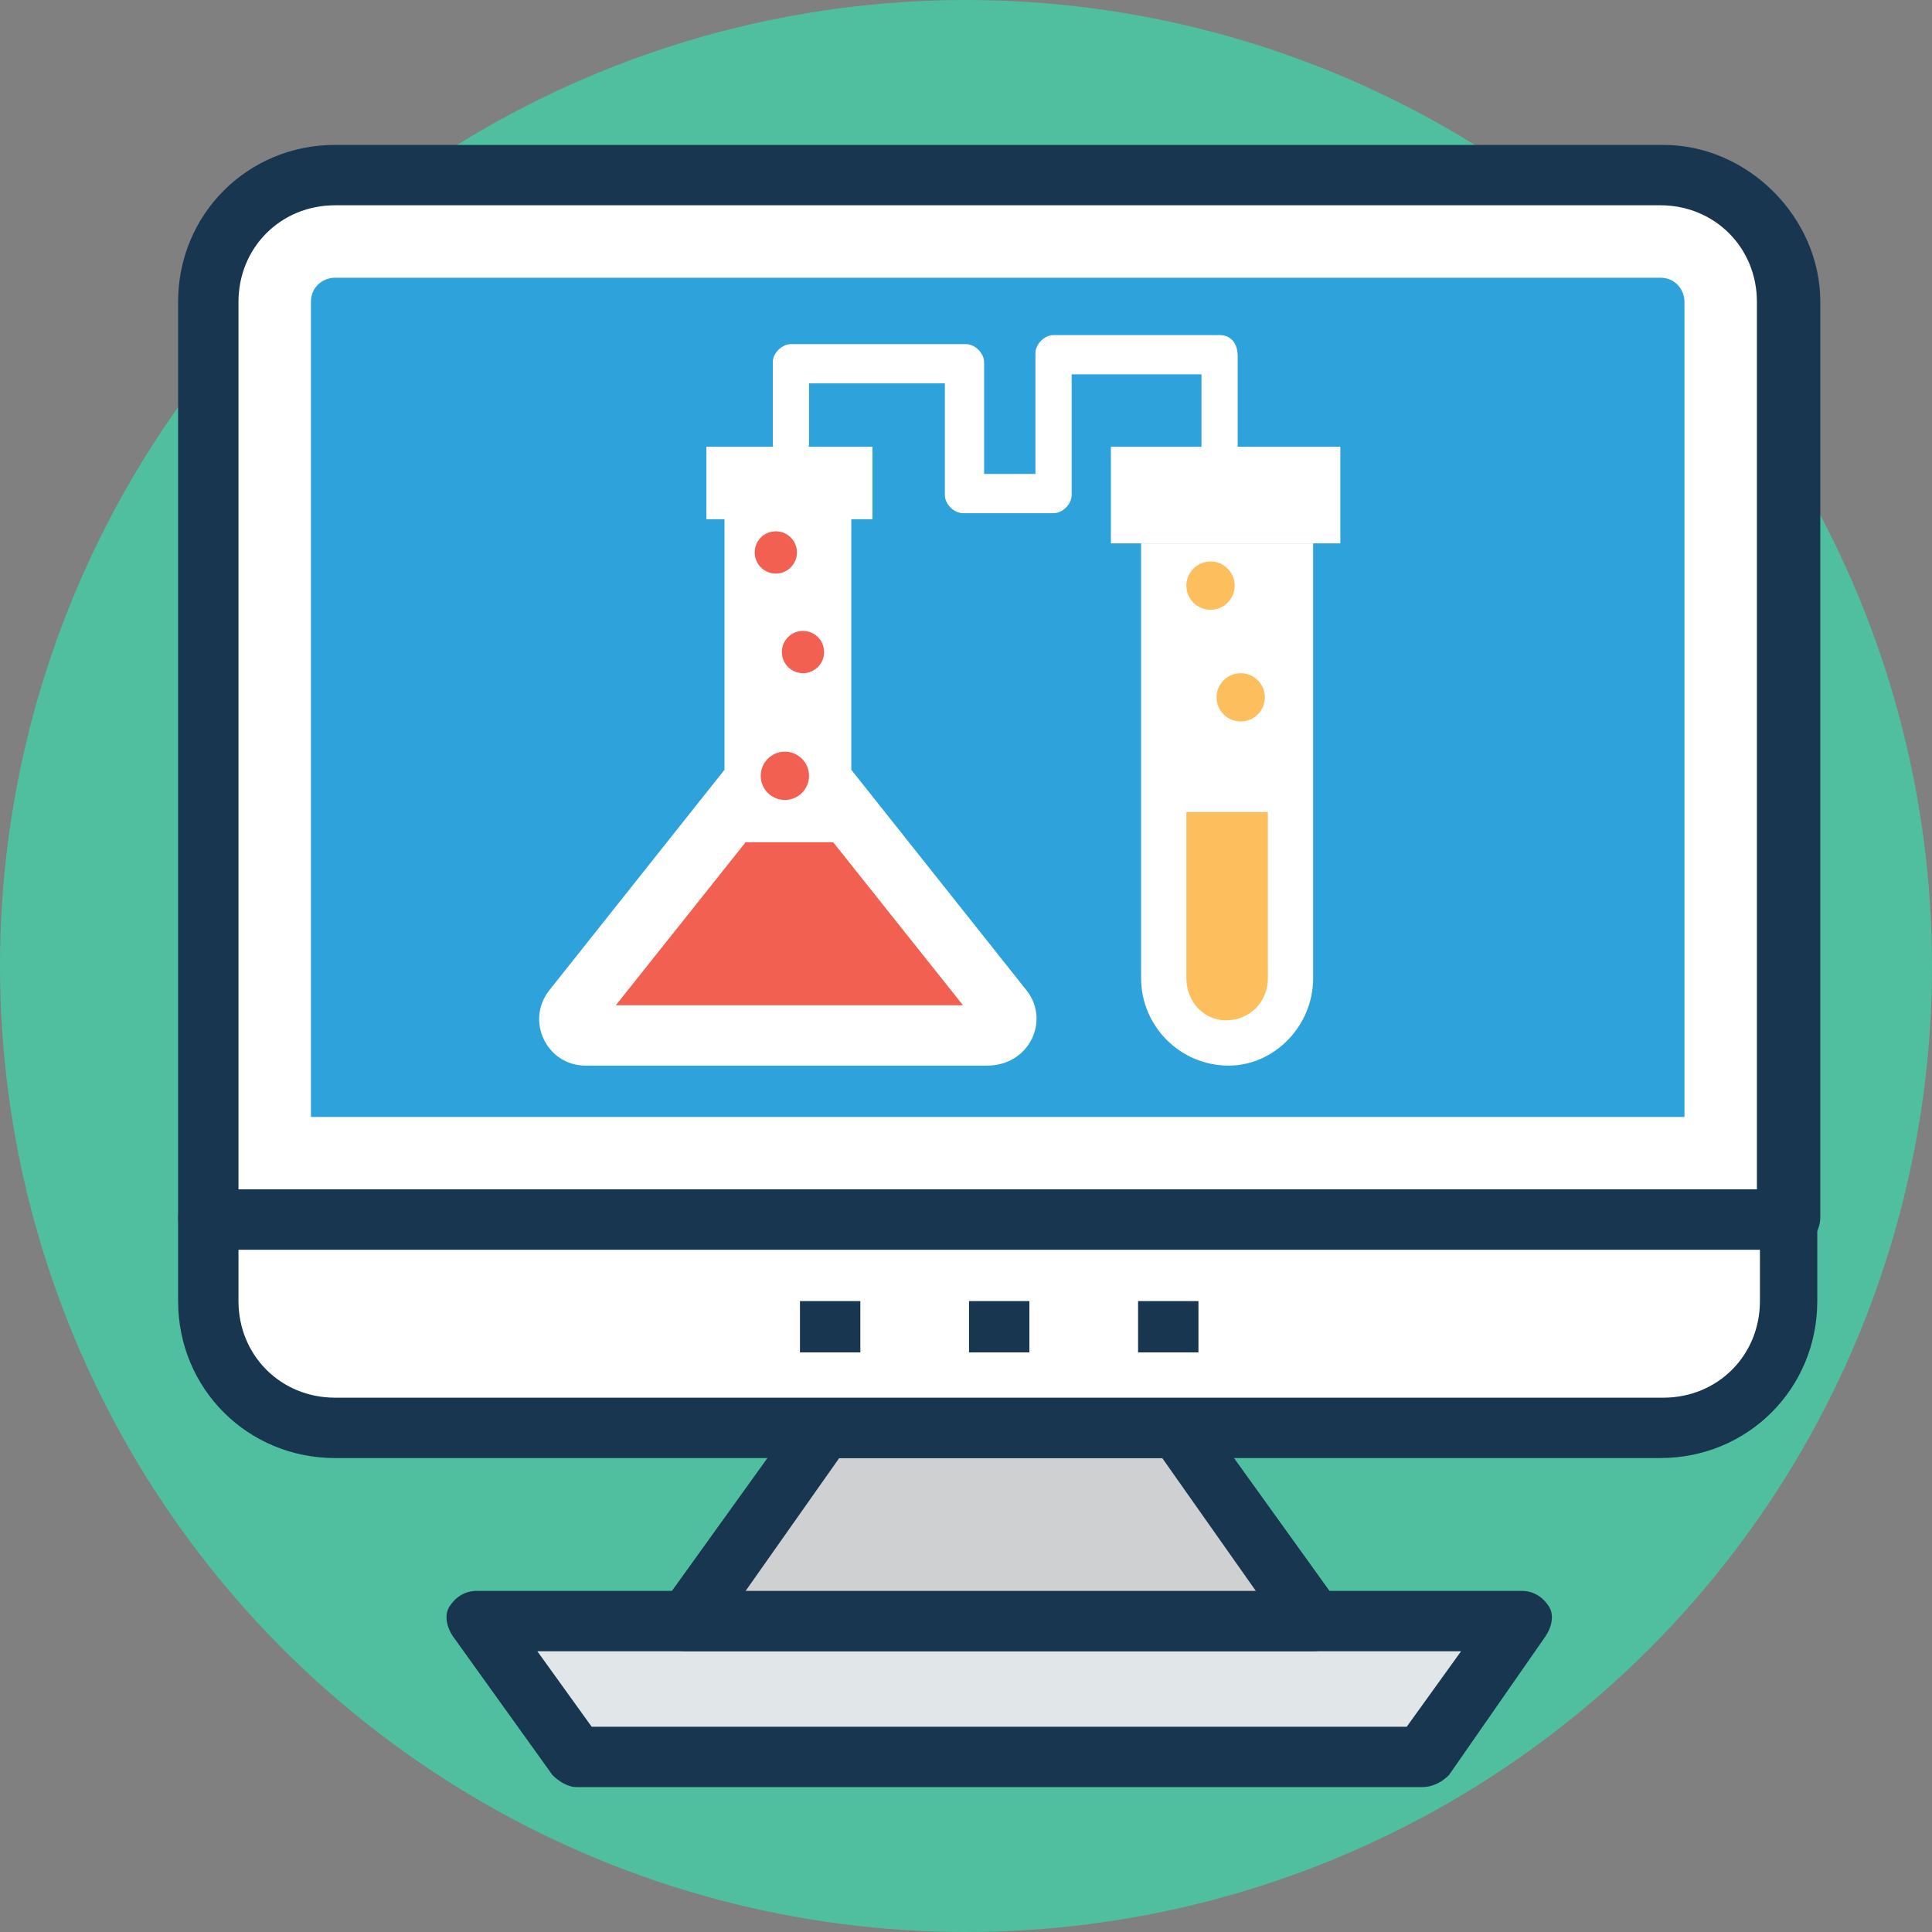 <?xml version="1.0" encoding="iso-8859-1"?>
<!-- Generator: Adobe Illustrator 19.0.0, SVG Export Plug-In . SVG Version: 6.00 Build 0)  -->
<svg version="1.1" id="Capa_1" xmlns="http://www.w3.org/2000/svg" xmlns:xlink="http://www.w3.org/1999/xlink" x="0px" y="0px"
	 viewBox="0 0 496.485 496.485" style="enable-background:new 0 0 496.485 496.485;" xml:space="preserve">
<rect x="0" y="0" width="496.485" height="496.485" fill="#808080" stroke="none"/>
<circle style="fill:#4FBF9F;" cx="248.242" cy="248.242" r="248.242"/>
<polygon style="fill:#E1E6E9;" points="390.982,416.582 122.57,416.582 148.17,451.491 365.382,451.491 "/>
<path style="fill:#193651;" d="M365.382,459.249H148.17c-2.327,0-4.655-1.552-6.206-3.103l-25.6-35.685
	c-1.552-2.327-2.327-5.43-0.776-7.758c1.552-2.327,3.879-3.879,6.982-3.879h268.412c3.103,0,5.43,1.552,6.982,3.879
	c1.552,2.327,0.776,5.43-0.776,7.758l-24.824,35.685C370.812,457.697,368.485,459.249,365.382,459.249z M152.048,443.733h209.455
	l13.964-19.394H138.085L152.048,443.733z"/>
<polygon style="fill:#CFD0D1;" points="176.097,416.582 337.455,416.582 301.77,366.933 211.782,366.933 "/>
<path style="fill:#193651;" d="M337.455,424.339H176.097c-3.103,0-5.43-1.552-6.982-3.879c-1.551-2.327-0.776-5.43,0.776-7.758
	l35.685-49.648c1.552-2.327,3.879-3.103,6.206-3.103h90.764c2.327,0,4.655,1.552,6.206,3.103l35.685,49.648
	c1.552,2.327,1.552,5.43,0.776,7.758C342.885,422.012,340.558,424.339,337.455,424.339z M191.612,408.824h131.103l-24.048-34.133
	h-83.006L191.612,408.824z"/>
<path style="fill:#FFFFFF;" d="M460.024,77.576c0-17.842-14.739-32.582-32.582-32.582H86.109c-17.842,0-32.582,14.739-32.582,32.582
	V312.63h406.497L460.024,77.576L460.024,77.576z"/>
<path style="fill:#193651;" d="M427.442,37.236H86.109c-22.497,0-40.339,17.842-40.339,40.339V312.63
	c0,4.655,3.103,7.758,7.758,7.758h406.497c4.655,0,7.758-3.103,7.758-7.758V77.576C467.782,55.855,449.164,37.236,427.442,37.236z
	 M452.267,305.648H61.285V77.576c0-13.964,10.861-24.824,24.824-24.824h340.558c13.964,0,24.824,10.861,24.824,24.824v228.073
	H452.267z"/>
<path style="fill:#2EA2DB;" d="M79.903,287.03V77.576c0-3.879,3.103-6.206,6.206-6.206h340.558c3.879,0,6.206,3.103,6.206,6.206
	V287.03H79.903z"/>
<path style="fill:#FFFFFF;" d="M53.527,313.406v20.945c0,17.842,14.739,32.582,32.582,32.582h340.558
	c17.842,0,32.582-14.739,32.582-32.582v-20.945H53.527z"/>
<path style="fill:#193651;" d="M460.024,305.648H53.527c-4.655,0-7.758,3.103-7.758,7.758v20.945
	c0,22.497,17.842,40.339,40.339,40.339h340.558c22.497,0,40.339-17.842,40.339-40.339v-20.945
	C467.782,308.752,463.903,305.648,460.024,305.648z M452.267,334.352c0,13.964-10.861,24.824-24.824,24.824H86.109
	c-13.964,0-24.824-10.861-24.824-24.824v-13.188h390.982L452.267,334.352L452.267,334.352z"/>
<rect x="292.461" y="334.352" style="fill:#193651;" width="15.515" height="13.188"/>
<rect x="249.018" y="334.352" style="fill:#193651;" width="15.515" height="13.188"/>
<rect x="205.576" y="334.352" style="fill:#193651;" width="15.515" height="13.188"/>
<path style="fill:#FFFFFF;" d="M263.758,254.448l-44.994-56.63v-65.164h-32.582v65.164l-44.994,56.63
	c-6.206,7.758-0.776,19.394,9.309,19.394h103.176C264.533,273.842,269.964,262.206,263.758,254.448z"/>
<polygon style="fill:#F16051;" points="191.612,216.436 158.255,258.327 247.467,258.327 214.109,216.436 "/>
<rect x="181.527" y="114.812" style="fill:#FFFFFF;" width="42.667" height="18.618"/>
<g>
	<circle style="fill:#F16051;" cx="206.352" cy="167.564" r="5.43"/>
	<circle style="fill:#F16051;" cx="199.37" cy="141.964" r="5.43"/>
	<circle style="fill:#F16051;" cx="201.697" cy="199.37" r="6.206"/>
</g>
<path style="fill:#FFFFFF;" d="M337.455,251.345V139.636h-44.218v111.709c0,12.412,10.085,22.497,22.497,22.497l0,0
	C327.37,273.842,337.455,263.758,337.455,251.345z"/>
<path style="fill:#FDBF5E;" d="M304.873,251.345v-42.667h20.945v42.667c0,6.206-4.655,10.861-10.861,10.861l0,0
	C309.527,262.206,304.873,257.552,304.873,251.345z"/>
<rect x="285.479" y="114.812" style="fill:#FFFFFF;" width="58.958" height="24.824"/>
<g>
	<circle style="fill:#FDBF5E;" cx="318.836" cy="179.2" r="6.206"/>
	<circle style="fill:#FDBF5E;" cx="311.079" cy="150.497" r="6.206"/>
</g>
<path style="fill:#FFFFFF;" d="M313.406,86.109h-42.667c-2.327,0-4.655,2.327-4.655,4.655v31.03h-13.188V93.091
	c0-2.327-2.327-4.655-4.655-4.655h-44.994c-2.327,0-4.655,2.327-4.655,4.655v20.945c0,2.327,2.327,4.655,4.655,4.655
	s4.655-2.327,4.655-4.655V98.521h34.909v28.703c0,2.327,2.327,4.655,4.655,4.655h23.273c2.327,0,4.655-2.327,4.655-4.655v-31.03
	h33.358v18.618c0,2.327,2.327,4.655,4.655,4.655c2.327,0,4.655-2.327,4.655-4.655V91.539
	C318.061,88.436,316.509,86.109,313.406,86.109z"/>
<g>
</g>
<g>
</g>
<g>
</g>
<g>
</g>
<g>
</g>
<g>
</g>
<g>
</g>
<g>
</g>
<g>
</g>
<g>
</g>
<g>
</g>
<g>
</g>
<g>
</g>
<g>
</g>
<g>
</g>
</svg>
